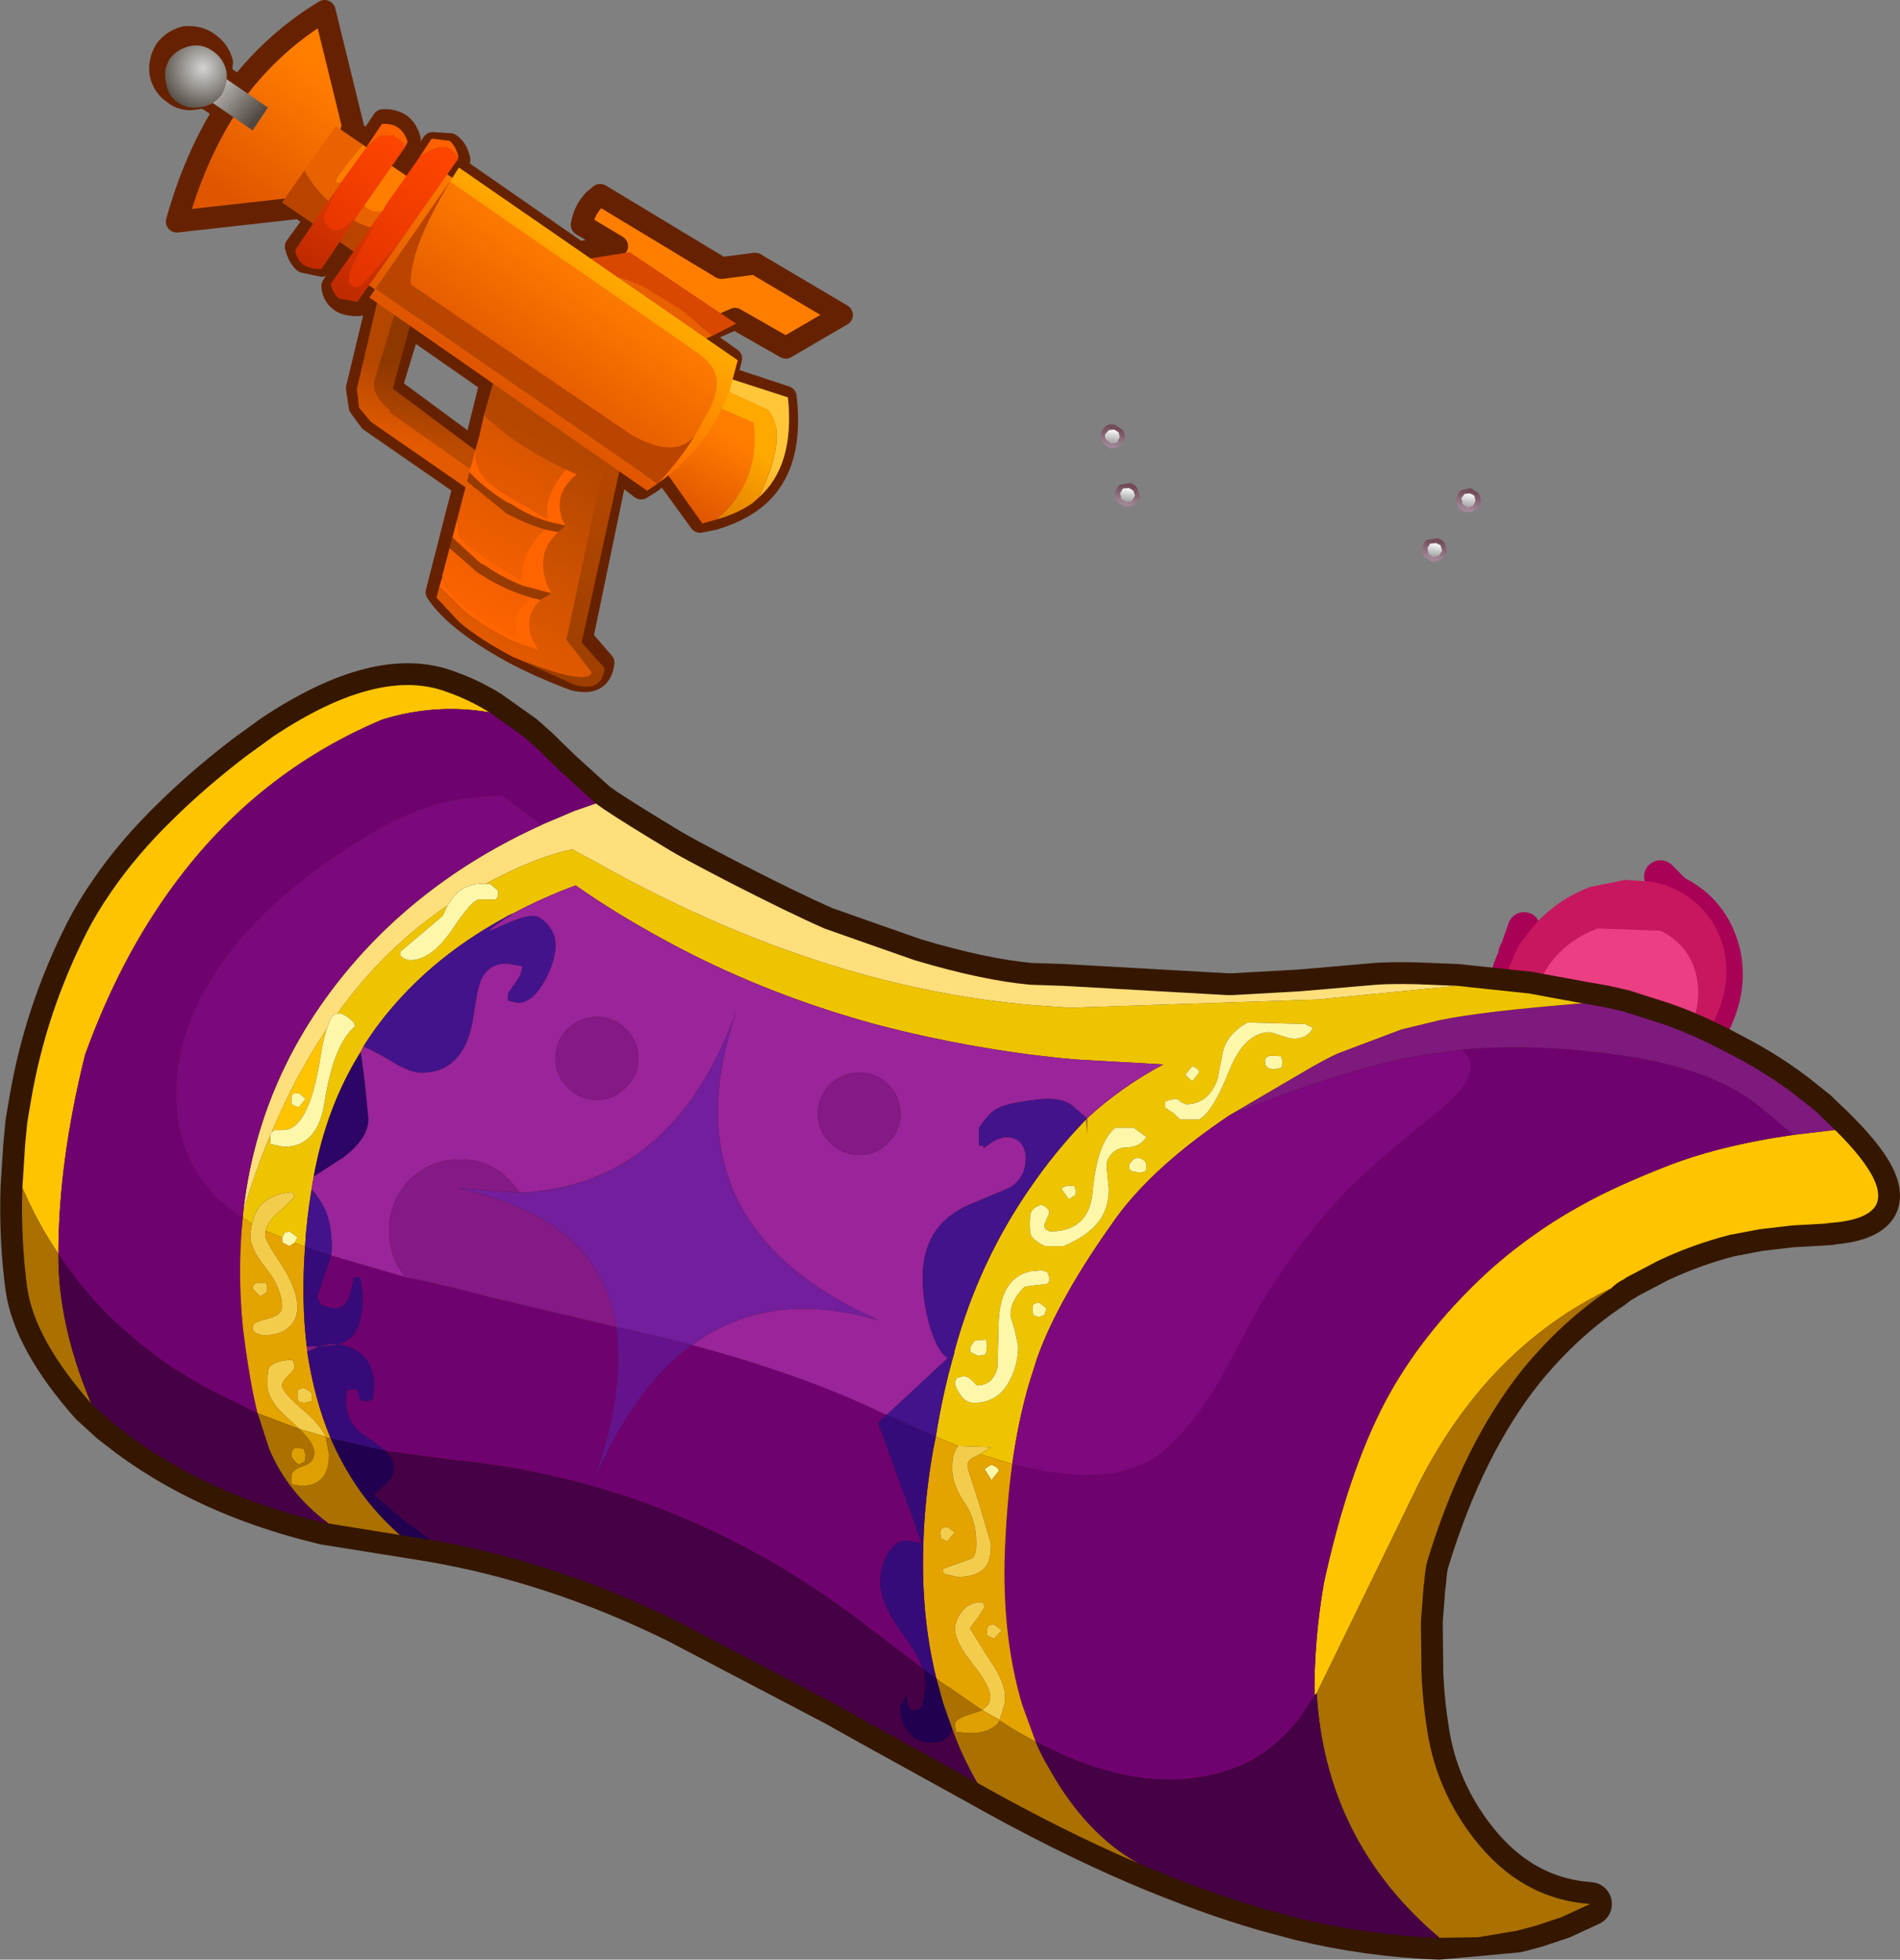 <?xml version="1.0" encoding="UTF-8" standalone="no"?>
<svg xmlns:xlink="http://www.w3.org/1999/xlink" height="179.5px" width="174.1px" xmlns="http://www.w3.org/2000/svg">
  <rect width="100%" height="100%" fill="#808080" stroke="none"/>
  <g transform="matrix(1.0, 0.0, 0.0, 1.0, 4.45, -125.1)">
    <path d="M97.7 164.0 L98.4 164.45 Q98.7 164.85 98.6 165.3 L98.15 166.0 97.3 166.2 96.6 165.7 Q96.35 165.4 96.4 164.9 96.5 164.45 96.85 164.15 97.2 163.9 97.7 164.0" fill="url(#gradient0)" fill-rule="evenodd" stroke="none"/>
    <path d="M98.05 164.7 L98.15 165.15 97.9 165.65 97.4 165.75 97.0 165.45 Q96.75 165.2 96.8 164.9 L97.15 164.5 97.65 164.45 98.05 164.7" fill="url(#gradient1)" fill-rule="evenodd" stroke="none"/>
    <path d="M98.65 171.55 L97.9 171.05 Q97.65 170.7 97.75 170.25 97.8 169.8 98.15 169.5 L99.05 169.35 Q99.5 169.4 99.75 169.8 L100.0 170.65 99.5 171.35 98.65 171.55" fill="url(#gradient2)" fill-rule="evenodd" stroke="none"/>
    <path d="M98.75 171.1 L98.3 170.8 98.2 170.25 98.45 169.85 99.0 169.8 99.4 170.05 99.55 170.5 99.25 171.0 98.75 171.1" fill="url(#gradient3)" fill-rule="evenodd" stroke="none"/>
    <path d="M127.65 176.35 L126.8 176.6 126.05 176.1 Q125.8 175.75 125.9 175.3 125.95 174.85 126.3 174.55 L127.2 174.4 Q127.65 174.45 127.9 174.8 L128.15 175.7 127.65 176.35" fill="url(#gradient4)" fill-rule="evenodd" stroke="none"/>
    <path d="M127.4 176.0 L126.9 176.15 126.45 175.85 126.35 175.3 126.6 174.9 127.15 174.85 127.55 175.05 127.7 175.55 127.4 176.0" fill="url(#gradient5)" fill-rule="evenodd" stroke="none"/>
    <path d="M129.9 172.0 Q129.4 171.95 129.2 171.55 128.95 171.25 129.0 170.75 129.1 170.3 129.45 170.0 L130.3 169.8 131.0 170.25 Q131.3 170.7 131.2 171.15 131.15 171.65 130.75 171.8 130.35 172.1 129.9 172.0" fill="url(#gradient6)" fill-rule="evenodd" stroke="none"/>
    <path d="M129.6 171.3 L129.45 170.75 129.75 170.35 130.25 170.3 130.65 170.5 130.75 171.0 130.5 171.45 130.0 171.6 129.6 171.3" fill="url(#gradient7)" fill-rule="evenodd" stroke="none"/>
    <path d="M135.2 210.15 Q137.05 209.4 138.85 208.9 141.95 207.35 145.1 206.3 L147.7 205.4 149.05 206.75 149.0 206.75 Q152.5 208.4 153.5 212.25 154.4 216.0 152.05 219.9 149.85 223.7 145.75 225.2 L138.05 224.95 Q134.45 223.3 133.6 219.5 132.65 216.0 134.45 212.45 L134.35 212.4 134.55 212.0 135.2 210.15" fill="#a2a2a2" fill-rule="evenodd" stroke="none"/>
    <path d="M135.2 210.15 L134.55 212.0 134.35 212.4 134.45 212.45 Q132.65 216.0 133.6 219.5 134.45 223.3 138.05 224.95 L145.75 225.2 Q149.85 223.7 152.05 219.9 154.4 216.0 153.5 212.25 152.5 208.4 149.0 206.75 L149.05 206.75 147.7 205.4" fill="none" stroke="#a90156" stroke-linecap="round" stroke-linejoin="round" stroke-width="3.0"/>
    <path d="M148.95 206.5 Q152.5 208.2 153.5 212.0 154.4 215.75 152.05 219.6 149.9 223.3 145.7 224.85 141.6 226.25 138.05 224.7 134.45 223.05 133.55 219.2 132.65 215.4 134.8 211.6 L136.0 210.0 Q136.95 208.9 138.05 208.1 139.4 207.05 141.25 206.35 L144.45 205.7 146.7 205.85 Q147.9 206.0 148.95 206.5" fill="#c7175e" fill-rule="evenodd" stroke="none"/>
    <path d="M149.9 220.25 Q151.6 217.45 151.0 214.5 150.35 211.65 147.7 210.35 L141.95 210.15 Q138.8 211.3 137.1 214.1 135.35 216.9 136.05 219.75 136.65 222.65 139.3 223.9 L145.1 224.1 Q148.15 223.05 149.9 220.25" fill="#eb3e83" fill-rule="evenodd" stroke="none"/>
    <path d="M140.8 221.15 Q141.6 219.85 141.3 218.55 141.0 217.3 139.8 216.75 L137.25 216.65 Q135.85 217.1 135.05 218.4 134.3 219.65 134.6 220.95 134.9 222.2 136.05 222.8 L138.65 222.85 Q140.05 222.4 140.8 221.15" fill="#ffffff" fill-opacity="0.498" fill-rule="evenodd" stroke="none"/>
    <path d="M40.4 190.35 L43.5 192.55 44.9 193.8 45.45 194.35 47.0 195.85 50.15 198.7 50.85 199.2 Q52.95 200.6 56.95 203.0 58.1 203.7 62.35 205.9 67.8 208.7 71.1 210.15 L75.5 211.7 79.35 213.05 Q85.55 214.9 89.95 215.3 L92.95 215.4 108.0 216.25 108.5 216.25 114.7 215.9 121.65 215.3 Q123.05 215.2 125.3 215.25 L129.05 215.4 135.65 216.1 140.55 217.0 142.55 217.35 144.3 217.75 147.9 218.9 Q150.7 219.85 154.15 221.7 157.85 223.6 160.75 225.95 L162.0 226.95 162.45 227.4 Q168.9 233.35 167.35 235.65 166.35 237.0 162.65 237.15 L163.25 237.15 159.75 237.35 156.75 237.7 154.4 238.15 154.1 238.2 Q150.6 239.1 147.45 240.6 L144.6 242.1 144.45 242.2 144.3 242.3 Q143.8 242.55 143.35 242.95 138.8 245.95 135.05 250.55 129.6 257.4 126.35 268.05 126.15 268.65 126.05 270.1 L126.0 270.35 125.75 273.65 125.8 278.15 125.8 278.25 Q125.9 280.95 126.35 283.75 127.2 289.1 130.6 293.5 134.9 299.05 141.25 299.5 L138.65 300.7 136.25 301.5 134.55 301.95 127.4 302.6 Q120.9 302.35 114.7 300.85 L111.35 299.95 Q106.05 298.4 99.9 295.8 92.9 292.8 85.1 288.4 L75.5 283.1 72.1 281.2 57.6 273.6 Q46.4 268.1 35.0 266.15 L32.2 265.7 25.3 264.6 23.55 264.15 Q16.85 262.35 11.45 259.25 9.35 258.05 7.45 256.65 L5.7 255.3 3.9 253.65 Q-1.25 247.8 -1.95 243.1 -2.55 238.65 -2.4 233.9 L-2.15 230.0 -1.95 227.9 -1.6 225.85 Q-0.25 217.9 3.5 210.5 4.45 208.65 5.7 206.85 8.05 203.4 11.45 200.1 14.4 197.2 18.05 194.4 L20.6 192.55 Q30.3 186.1 36.55 188.5 38.55 189.2 40.4 190.35" fill="#351700" fill-rule="evenodd" stroke="none"/>
    <path d="M40.4 190.35 L43.5 192.55 44.9 193.8 45.45 194.35 47.0 195.85 50.15 198.7 50.85 199.2 Q52.95 200.6 56.95 203.0 58.1 203.7 62.35 205.9 67.8 208.7 71.1 210.15 L75.5 211.7 79.35 213.05 Q85.55 214.9 89.95 215.3 L92.95 215.4 108.0 216.25 108.5 216.25 114.7 215.9 121.65 215.3 Q123.05 215.2 125.3 215.25 L129.05 215.4 135.65 216.1 140.55 217.0 142.55 217.35 144.3 217.75 147.9 218.9 Q150.7 219.85 154.15 221.7 157.85 223.6 160.75 225.95 L162.0 226.95 162.45 227.4 Q168.9 233.35 167.35 235.65 166.35 237.0 162.65 237.15 L163.25 237.15 159.75 237.35 156.75 237.7 154.4 238.15 154.1 238.2 Q150.6 239.1 147.45 240.6 L144.6 242.1 144.45 242.2 144.3 242.3 Q143.8 242.55 143.35 242.95 138.8 245.95 135.05 250.55 129.6 257.4 126.35 268.05 126.15 268.65 126.05 270.1 L126.0 270.35 125.75 273.65 125.8 278.15 125.8 278.25 Q125.9 280.95 126.35 283.75 127.2 289.1 130.6 293.5 134.9 299.05 141.25 299.5 L138.65 300.7 136.25 301.5 134.55 301.95 127.4 302.6 Q120.9 302.35 114.7 300.85 L111.35 299.95 Q106.05 298.4 99.9 295.8 92.9 292.8 85.1 288.4 L75.5 283.1 72.1 281.2 57.6 273.6 Q46.4 268.1 35.0 266.15 L32.2 265.7 25.3 264.6 23.55 264.15 Q16.85 262.35 11.45 259.25 9.35 258.05 7.45 256.65 L5.7 255.3 3.9 253.65 Q-1.25 247.8 -1.95 243.1 -2.55 238.65 -2.4 233.9 L-2.15 230.0 -1.95 227.9 -1.6 225.85 Q-0.25 217.9 3.5 210.5 4.45 208.65 5.7 206.85 8.05 203.4 11.45 200.1 14.4 197.2 18.05 194.4 L20.6 192.55 Q30.3 186.1 36.55 188.5 38.55 189.2 40.4 190.35 Z" fill="none" stroke="#351700" stroke-linecap="round" stroke-linejoin="round" stroke-width="4.0"/>
    <path d="M-2.4 233.9 L-2.15 230.0 -1.95 227.9 -1.6 225.85 Q-0.25 217.9 3.5 210.5 4.45 208.65 5.7 206.85 8.05 203.4 11.45 200.1 14.4 197.2 18.05 194.4 L20.6 192.55 Q30.3 186.1 36.55 188.5 38.55 189.2 40.4 190.35 35.5 189.5 30.6 191.0 19.05 195.85 11.45 206.2 6.55 212.85 3.35 221.7 0.9 231.55 0.9 239.95 -1.0 237.15 -2.4 233.9 M163.7 228.6 Q168.75 233.6 167.35 235.65 166.35 237.0 162.65 237.15 L163.25 237.15 159.75 237.35 156.75 237.7 154.4 238.15 154.1 238.2 Q150.6 239.1 147.45 240.6 L144.6 242.1 144.45 242.2 144.3 242.3 Q143.8 242.55 143.35 242.95 L143.2 243.1 Q131.95 248.45 125.55 261.0 L116.2 280.2 116.0 280.4 Q115.95 275.45 116.85 270.15 119.05 260.0 122.5 253.45 125.75 247.35 131.5 241.95 135.55 238.2 140.45 235.5 143.5 233.8 147.95 232.05 152.9 230.05 159.9 229.05 L163.7 228.6 M20.45 228.8 Q22.65 223.55 25.5 219.35 25.15 220.3 24.9 222.0 23.85 228.6 21.5 228.6 L20.7 228.6 20.45 228.8 M22.9 225.2 L22.5 225.25 Q22.25 225.35 22.25 225.8 L22.25 226.25 22.9 226.55 23.55 225.75 22.9 225.2" fill="#ffc400" fill-rule="evenodd" stroke="none"/>
    <path d="M40.4 190.35 L43.5 192.55 44.9 193.8 45.45 194.35 47.0 195.85 50.15 198.7 48.15 199.4 45.2 200.65 41.6 198.0 Q37.35 198.05 34.4 199.1 31.1 200.25 26.3 203.5 19.2 208.3 15.5 213.85 11.45 219.8 11.7 225.95 12.0 233.0 17.8 236.65 17.3 241.45 17.8 246.6 18.35 251.25 19.15 254.55 L14.65 252.35 11.45 250.45 Q8.3 248.3 5.7 245.8 3.0 243.15 0.9 239.95 0.9 231.55 3.35 221.7 6.55 212.85 11.45 206.2 19.05 195.85 30.6 191.0 35.5 189.5 40.4 190.35 M129.55 221.25 Q135.35 220.7 142.55 221.55 L144.3 221.8 Q152.2 222.95 156.45 226.2 L159.9 229.05 Q152.9 230.05 147.95 232.05 143.5 233.8 140.45 235.5 135.55 238.2 131.5 241.95 125.75 247.35 122.5 253.45 119.05 260.0 116.85 270.15 115.95 275.45 116.0 280.4 L114.7 282.4 Q111.9 286.0 108.25 287.2 101.6 289.5 93.3 286.0 L90.45 284.65 89.2 281.2 Q87.45 275.3 87.6 268.0 87.75 263.25 88.3 259.2 L89.95 259.6 Q98.55 261.5 102.6 257.65 105.35 255.05 107.6 251.05 L111.0 244.7 Q114.95 238.25 119.0 234.15 121.15 231.9 127.25 227.0 131.75 223.35 129.7 221.4 L129.55 221.25 M25.9 240.1 L32.75 242.1 34.7 242.5 38.3 243.35 40.35 243.9 52.0 246.65 Q52.9 252.5 49.9 260.9 53.55 252.25 58.95 248.3 69.4 251.1 76.75 254.7 L76.8 254.7 76.0 255.4 80.0 266.45 78.7 266.2 Q77.45 266.2 76.7 267.75 76.2 268.9 76.2 270.0 76.2 272.0 78.25 274.75 79.55 276.45 80.1 277.95 L75.85 274.7 75.5 274.45 Q58.1 260.8 36.75 258.8 L30.9 258.0 29.45 256.9 Q27.25 255.7 27.25 253.35 L27.35 252.4 28.3 252.35 28.55 253.35 Q29.5 253.6 29.75 253.15 L29.85 252.1 Q29.85 250.3 28.8 249.25 27.9 248.4 26.55 248.25 27.5 247.95 28.0 247.3 28.8 246.2 28.8 243.75 L28.55 242.1 28.0 242.1 27.55 243.9 Q27.15 244.95 26.1 244.95 L25.15 244.7 Q24.65 244.35 24.65 243.75 L25.3 241.9 25.9 240.1" fill="#700270" fill-rule="evenodd" stroke="none"/>
    <path d="M140.55 217.0 L142.55 217.35 144.3 217.75 147.9 218.9 Q150.7 219.85 154.15 221.7 157.85 223.6 160.75 225.95 L162.0 226.95 162.45 227.4 163.7 228.6 159.9 229.05 156.45 226.2 Q152.2 222.95 144.3 221.8 L142.55 221.55 Q135.35 220.7 129.55 221.25 L126.45 221.65 Q119.45 222.75 108.3 227.2 L114.7 223.45 Q117.15 222.0 118.25 221.55 L123.95 219.4 127.45 218.55 Q131.25 217.75 140.55 217.0" fill="#7e197e" fill-rule="evenodd" stroke="none"/>
    <path d="M129.05 215.4 L135.65 216.1 140.55 217.0 Q131.25 217.75 127.45 218.55 L123.95 219.4 118.25 221.55 Q117.15 222.0 114.7 223.45 L108.3 227.2 Q101.35 231.85 97.9 236.55 92.6 243.9 90.6 249.45 L89.95 251.5 Q88.9 254.95 88.3 259.2 L85.35 258.3 86.35 257.65 83.35 257.55 81.3 256.7 Q81.95 252.6 83.0 249.0 L83.0 248.9 Q85.2 240.75 89.95 233.9 92.2 230.6 95.1 227.6 L95.15 228.95 95.15 227.55 Q98.3 224.65 102.15 222.6 L94.2 222.15 92.55 222.0 89.95 221.7 Q82.4 220.7 75.5 218.85 65.2 216.0 56.35 211.15 51.85 208.7 48.3 206.2 45.2 207.35 42.6 208.75 L42.15 208.95 41.9 209.1 Q36.0 212.3 31.95 216.85 30.2 218.8 28.85 220.95 L28.6 221.45 Q25.45 226.5 24.3 232.85 L24.2 233.4 24.1 234.05 Q23.65 236.75 23.5 239.3 L22.55 238.95 22.8 238.45 Q22.3 238.0 22.05 237.9 L21.65 238.0 21.4 238.45 19.9 237.85 Q20.1 236.9 21.2 236.05 L22.55 234.75 22.4 234.4 22.3 234.3 Q19.15 234.55 18.65 237.2 L18.3 236.95 17.8 236.65 17.85 236.0 Q18.95 232.35 20.3 229.1 L20.3 229.25 20.35 229.9 21.55 230.15 Q24.7 230.15 25.3 226.0 26.15 220.7 28.1 219.1 L28.0 218.8 Q27.05 217.8 26.45 217.95 30.75 211.95 36.55 208.05 L36.1 209.0 32.2 212.3 32.25 212.65 Q32.65 213.05 33.15 213.05 35.05 213.05 36.95 210.3 38.8 207.5 39.45 207.5 L40.9 207.5 Q41.2 207.45 41.2 206.7 L40.45 206.05 40.05 206.05 Q44.7 203.55 48.0 202.9 L49.0 203.45 49.85 203.9 Q70.2 215.4 89.95 217.15 L92.8 217.35 93.75 217.4 116.35 216.65 129.05 215.4 M113.05 222.3 L112.95 221.85 111.9 221.8 Q111.45 221.95 111.45 222.3 L111.5 222.65 111.75 222.95 112.25 223.05 113.0 222.9 113.05 222.3 M109.9 218.75 L109.7 218.85 Q107.95 219.9 107.6 221.45 L107.1 224.0 Q106.25 226.25 104.2 226.25 L103.7 226.0 Q103.55 225.75 103.2 225.75 L102.55 225.9 102.3 226.0 102.3 226.55 103.05 227.05 103.7 227.65 105.4 227.65 Q106.65 227.05 108.2 223.15 109.6 219.65 111.95 219.65 L113.7 220.2 Q115.3 220.4 115.85 219.25 L115.15 218.9 109.9 218.75 M99.45 228.4 L97.75 228.4 Q96.05 229.75 95.65 234.45 95.25 237.9 91.75 237.9 L91.3 237.65 91.25 237.25 91.65 236.35 Q91.85 235.85 91.0 235.45 90.2 235.65 90.0 236.2 L89.95 236.4 89.9 237.2 89.95 238.05 90.0 238.2 Q90.2 238.7 91.3 239.25 L93.0 239.25 Q95.4 238.25 96.4 236.75 97.15 235.6 97.15 234.0 L97.0 232.45 Q96.85 231.6 97.15 231.15 97.7 230.2 98.85 230.2 100.05 230.15 100.6 229.25 L99.45 228.4 M86.0 248.35 L85.9 247.8 84.85 247.9 84.45 248.5 84.45 248.95 85.2 249.3 85.9 249.15 86.0 248.35 M104.8 224.15 L105.45 223.3 Q105.35 222.95 104.8 222.75 L104.15 223.55 104.8 224.15 M90.35 244.5 Q90.15 244.6 90.15 245.0 90.15 245.45 90.3 245.6 L90.75 245.75 91.25 245.55 91.45 244.95 90.75 244.4 90.35 244.5 M91.0 241.45 L89.95 241.55 Q87.05 242.2 87.05 246.7 L86.95 250.35 Q86.55 252.0 85.05 252.0 84.35 251.15 83.85 251.15 L83.25 251.3 83.05 251.65 Q83.05 252.15 83.5 252.8 84.0 253.6 84.8 253.6 87.05 253.6 88.1 251.5 88.85 250.05 88.85 248.4 L88.55 247.0 88.15 245.65 Q88.15 244.85 88.4 244.4 88.65 243.75 89.45 242.95 L91.5 242.7 91.7 242.5 91.7 242.05 91.5 241.6 91.0 241.45 M100.6 231.8 L100.5 231.5 Q100.0 231.0 99.45 231.25 L99.0 231.75 99.05 232.2 99.3 232.4 99.85 232.5 Q100.5 232.5 100.55 232.3 L100.6 231.8 M94.15 234.2 L94.0 233.75 Q93.15 233.6 92.8 234.0 L93.5 234.95 94.1 234.55 94.15 234.2" fill="#eec400" fill-rule="evenodd" stroke="none"/>
    <path d="M108.3 227.2 Q119.45 222.75 126.45 221.65 L129.55 221.25 129.7 221.4 Q131.75 223.35 127.25 227.0 121.15 231.9 119.0 234.15 114.95 238.25 111.0 244.7 L107.6 251.05 Q105.35 255.05 102.6 257.65 98.55 261.5 89.95 259.6 L88.3 259.2 Q88.9 254.95 89.95 251.5 L90.6 249.45 Q92.6 243.9 97.9 236.55 101.35 231.85 108.3 227.2" fill="#7e087e" fill-rule="evenodd" stroke="none"/>
    <path d="M50.15 198.7 L50.85 199.2 Q52.95 200.6 56.95 203.0 58.1 203.7 62.35 205.9 67.8 208.7 71.1 210.15 L75.5 211.7 79.35 213.05 Q85.55 214.9 89.95 215.3 L92.95 215.4 108.0 216.25 108.5 216.25 114.7 215.9 121.65 215.3 Q123.05 215.2 125.3 215.25 L129.05 215.4 116.35 216.65 93.75 217.4 92.8 217.35 89.95 217.15 Q70.2 215.4 49.85 203.9 L49.0 203.45 48.0 202.9 Q44.7 203.55 40.05 206.05 38.15 206.0 37.2 207.15 L36.55 208.05 Q30.75 211.95 26.45 217.95 26.1 218.0 25.85 218.4 L25.5 219.35 Q22.65 223.55 20.45 228.8 L20.3 229.1 Q18.95 232.35 17.85 236.0 19.15 224.65 26.2 215.45 33.5 205.95 45.2 200.65 L48.15 199.4 50.15 198.7" fill="#ffdf7b" fill-rule="evenodd" stroke="none"/>
    <path d="M109.9 218.75 L115.15 218.9 115.85 219.25 Q115.3 220.4 113.7 220.2 L111.95 219.65 Q109.6 219.65 108.2 223.15 106.65 227.05 105.4 227.65 L103.7 227.65 103.05 227.05 102.3 226.55 102.3 226.0 102.55 225.9 103.2 225.75 Q103.55 225.75 103.7 226.0 L104.2 226.25 Q106.25 226.25 107.1 224.0 L107.6 221.45 Q107.95 219.9 109.7 218.85 L109.9 218.75 M113.05 222.3 L113.0 222.9 112.25 223.05 111.75 222.95 111.5 222.65 111.45 222.3 Q111.45 221.95 111.9 221.8 L112.95 221.85 113.05 222.3 M99.45 228.4 L100.6 229.25 Q100.05 230.15 98.85 230.2 97.7 230.2 97.15 231.15 96.85 231.6 97.0 232.45 L97.15 234.0 Q97.15 235.6 96.4 236.75 95.4 238.25 93.0 239.25 L91.3 239.25 Q90.2 238.7 90.0 238.2 L89.95 238.05 89.9 237.2 89.95 236.4 90.0 236.2 Q90.2 235.65 91.0 235.45 91.85 235.85 91.65 236.35 L91.25 237.25 91.3 237.65 91.75 237.9 Q95.25 237.9 95.65 234.45 96.05 229.75 97.75 228.4 L99.45 228.4 M94.15 234.2 L94.1 234.55 93.5 234.95 92.8 234.0 Q93.15 233.6 94.0 233.75 L94.15 234.2 M100.6 231.8 L100.55 232.3 Q100.5 232.5 99.85 232.5 L99.3 232.4 99.05 232.2 99.0 231.75 99.45 231.25 Q100.0 231.0 100.5 231.5 L100.6 231.8 M91.0 241.45 L91.5 241.6 91.7 242.05 91.7 242.5 91.5 242.7 89.45 242.95 Q88.65 243.75 88.4 244.4 88.15 244.85 88.15 245.65 L88.55 247.0 88.85 248.4 Q88.85 250.05 88.1 251.5 87.05 253.6 84.8 253.6 84.0 253.6 83.5 252.8 83.05 252.15 83.05 251.65 L83.25 251.3 83.85 251.15 Q84.35 251.15 85.05 252.0 86.55 252.0 86.95 250.35 L87.05 246.7 Q87.05 242.2 89.95 241.55 L91.0 241.45 M90.35 244.5 L90.75 244.4 91.45 244.95 91.25 245.55 90.75 245.75 90.3 245.6 Q90.15 245.45 90.15 245.0 90.15 244.6 90.35 244.5 M104.8 224.15 L104.15 223.55 104.8 222.75 Q105.35 222.95 105.45 223.3 L104.8 224.15 M86.0 248.35 L85.9 249.15 85.2 249.3 84.45 248.95 84.45 248.5 84.85 247.9 85.9 247.8 86.0 248.35 M87.1 259.8 L86.4 260.7 85.75 259.65 86.4 259.25 Q87.0 259.5 87.1 259.8 M20.3 229.1 L20.45 228.8 20.7 228.6 21.5 228.6 Q23.85 228.6 24.9 222.0 25.15 220.3 25.5 219.35 L25.85 218.4 Q26.1 218.0 26.45 217.95 27.05 217.8 28.0 218.8 L28.1 219.1 Q26.15 220.7 25.3 226.0 24.7 230.15 21.55 230.15 L20.35 229.9 20.3 229.25 20.3 229.1 M36.55 208.05 L37.2 207.15 Q38.15 206.0 40.05 206.05 L40.45 206.05 41.2 206.7 Q41.2 207.45 40.9 207.5 L39.45 207.5 Q38.8 207.5 36.95 210.3 35.05 213.05 33.15 213.05 32.65 213.05 32.25 212.65 L32.2 212.3 36.1 209.0 36.55 208.05 M21.4 238.45 L21.65 238.0 22.05 237.9 Q22.3 238.0 22.8 238.45 L22.55 238.95 22.05 239.25 21.5 238.95 Q21.4 239.2 21.4 238.5 L21.4 238.45 M22.9 225.2 L23.55 225.75 22.9 226.55 22.25 226.25 22.25 225.8 Q22.25 225.35 22.5 225.25 L22.9 225.2" fill="#fcf7a9" fill-rule="evenodd" stroke="none"/>
    <path d="M42.6 208.75 Q45.2 207.35 48.3 206.2 51.85 208.7 56.35 211.15 65.2 216.0 75.5 218.85 82.4 220.7 89.95 221.7 L92.55 222.0 94.2 222.15 102.15 222.6 Q98.3 224.65 95.15 227.55 L93.95 226.5 Q92.9 225.5 90.35 225.85 L89.95 225.9 Q87.7 226.2 86.8 226.7 86.05 227.2 85.25 228.45 L85.25 230.0 Q85.7 230.0 85.7 230.25 L86.55 229.65 Q87.3 229.25 87.75 229.25 88.55 229.25 89.05 229.75 89.55 230.35 89.55 231.15 89.55 233.0 88.05 233.9 L84.85 235.25 Q80.1 237.05 80.1 242.1 80.1 244.2 80.7 246.4 81.4 248.85 82.4 249.5 L76.8 254.7 76.75 254.7 Q69.4 251.1 58.95 248.3 66.05 243.1 76.1 246.05 56.35 237.3 63.0 217.8 57.2 233.7 43.2 234.35 L42.25 233.2 Q40.4 231.3 37.7 231.3 35.0 231.3 33.05 233.2 31.2 235.15 31.2 237.85 31.2 240.25 32.75 242.1 L25.9 240.1 25.95 239.4 Q25.95 237.4 25.4 236.05 24.95 235.0 24.1 234.05 L24.2 233.4 24.3 232.85 26.95 231.15 Q29.3 229.4 29.3 227.6 L28.95 224.1 28.6 221.45 28.85 220.95 Q29.75 221.3 31.5 222.35 33.15 223.35 34.15 223.35 38.1 223.35 38.9 218.35 39.3 215.6 39.6 214.9 40.3 213.35 42.0 213.35 L43.4 213.6 Q43.35 214.45 42.75 215.15 L42.1 216.1 42.1 216.75 43.0 216.95 Q44.35 216.95 45.45 214.95 46.45 213.15 46.45 211.6 46.45 210.65 45.7 209.75 45.0 209.0 44.4 209.0 43.4 209.0 41.2 210.05 39.05 211.05 42.6 208.75 M47.55 219.35 Q46.45 220.5 46.45 222.05 46.45 223.6 47.55 224.7 48.7 225.85 50.25 225.85 51.8 225.85 52.9 224.7 54.05 223.6 54.05 222.05 54.05 220.5 52.9 219.35 51.8 218.25 50.25 218.25 48.7 218.25 47.55 219.35 M71.6 229.75 Q72.75 230.9 74.3 230.9 75.85 230.9 76.95 229.75 78.05 228.7 78.05 227.15 78.05 225.55 76.95 224.45 75.85 223.35 74.3 223.35 72.75 223.35 71.6 224.45 70.5 225.55 70.5 227.15 70.5 228.7 71.6 229.75" fill="#9a249a" fill-rule="evenodd" stroke="none"/>
    <path d="M42.6 208.75 Q39.05 211.05 41.2 210.05 43.4 209.0 44.4 209.0 45.0 209.0 45.7 209.75 46.45 210.65 46.45 211.6 46.45 213.15 45.45 214.95 44.35 216.95 43.0 216.95 L42.1 216.75 42.1 216.1 42.75 215.15 Q43.35 214.45 43.4 213.6 L42.0 213.35 Q40.3 213.35 39.6 214.9 39.3 215.6 38.9 218.35 38.1 223.35 34.15 223.35 33.15 223.35 31.5 222.35 29.75 221.3 28.85 220.95 30.2 218.8 31.95 216.85 36.0 212.3 41.9 209.1 L42.15 208.95 42.6 208.75 M24.1 234.05 Q24.95 235.0 25.4 236.05 25.95 237.4 25.95 239.4 L25.9 240.1 23.5 239.3 Q23.65 236.75 24.1 234.05 M76.8 254.7 L82.4 249.5 Q81.4 248.85 80.7 246.4 80.1 244.2 80.1 242.1 80.1 237.05 84.85 235.25 L88.05 233.9 Q89.55 233.0 89.55 231.15 89.55 230.35 89.05 229.75 88.55 229.25 87.75 229.25 87.3 229.25 86.55 229.65 L85.7 230.25 Q85.7 230.0 85.25 230.0 L85.25 228.45 Q86.05 227.2 86.8 226.7 87.7 226.2 89.95 225.9 L90.35 225.85 Q92.9 225.5 93.95 226.5 L95.15 227.55 95.1 227.6 Q92.2 230.6 89.95 233.9 85.2 240.75 83.0 248.9 L83.0 249.0 Q81.95 252.6 81.3 256.7 L76.8 254.7" fill="#43138c" fill-rule="evenodd" stroke="none"/>
    <path d="M32.75 242.1 Q31.2 240.25 31.2 237.85 31.2 235.15 33.05 233.2 35.0 231.3 37.7 231.3 40.4 231.3 42.25 233.2 L43.2 234.35 37.55 233.95 Q41.25 234.75 44.05 236.15 50.9 239.5 52.0 246.65 L40.35 243.9 38.3 243.35 34.7 242.5 32.75 242.1 M95.15 227.55 L95.15 228.95 95.1 227.6 95.15 227.55 M47.55 219.35 Q48.7 218.25 50.25 218.25 51.8 218.25 52.9 219.35 54.05 220.5 54.05 222.05 54.05 223.6 52.9 224.7 51.8 225.85 50.25 225.85 48.7 225.85 47.55 224.7 46.45 223.6 46.45 222.05 46.45 220.5 47.55 219.35 M71.6 229.75 Q70.5 228.7 70.5 227.15 70.5 225.55 71.6 224.45 72.75 223.35 74.3 223.35 75.85 223.35 76.95 224.45 78.05 225.55 78.05 227.15 78.05 228.7 76.95 229.75 75.85 230.9 74.3 230.9 72.75 230.9 71.6 229.75 M23.65 248.4 L24.75 248.45 25.85 248.2 26.55 248.25 24.9 248.45 24.75 248.45 24.2 248.7 23.7 248.9 23.65 248.4" fill="#851985" fill-rule="evenodd" stroke="none"/>
    <path d="M88.3 259.2 Q87.75 263.25 87.6 268.0 87.45 275.3 89.2 281.2 L90.45 284.65 88.4 283.5 87.15 282.7 87.15 282.65 87.6 281.2 87.65 280.45 Q87.65 279.15 86.05 276.85 L84.45 274.3 Q84.45 274.15 85.1 273.35 L85.75 272.35 85.7 271.95 85.5 271.85 Q84.15 271.85 83.45 273.05 83.1 273.65 83.05 274.25 83.05 275.5 84.7 277.55 86.3 279.55 86.3 280.6 L86.15 281.2 85.55 281.75 84.75 281.2 82.65 279.75 81.8 279.2 81.35 278.85 Q79.95 273.2 80.15 266.75 80.25 262.5 81.05 257.95 L81.3 256.7 83.35 257.55 Q82.8 258.15 82.8 259.55 82.8 261.1 83.9 262.7 85.0 264.25 85.0 266.5 85.0 267.65 84.6 267.85 L81.95 268.8 82.0 269.25 83.3 269.55 Q85.25 269.55 85.95 268.5 86.35 267.9 86.35 266.5 L85.25 262.75 84.2 259.5 Q84.2 258.85 84.65 258.65 L85.35 258.3 88.3 259.2 M87.1 259.8 Q87.0 259.5 86.4 259.25 L85.75 259.65 86.4 260.7 87.1 259.8 M86.1 274.95 L86.65 275.2 87.35 274.45 86.65 273.9 86.25 273.95 Q86.0 274.05 86.0 274.5 86.0 275.1 86.1 274.95 M81.7 265.55 L81.75 266.0 82.35 266.3 83.05 265.45 82.35 264.95 81.95 265.05 Q81.7 265.15 81.7 265.55 M19.15 254.55 Q18.35 251.25 17.8 246.6 17.3 241.45 17.8 236.65 L18.3 236.95 18.65 237.2 Q18.5 237.75 18.5 238.4 18.5 239.5 19.95 241.3 21.4 243.2 21.4 244.8 21.4 245.55 20.05 245.9 18.7 246.2 18.7 246.6 L18.75 247.0 Q19.1 247.4 19.8 247.4 21.35 247.4 22.15 246.55 22.8 245.9 22.8 244.85 22.8 243.2 21.35 240.95 19.85 238.75 19.85 238.25 L19.9 237.85 21.4 238.45 21.4 238.5 Q21.4 239.2 21.5 238.95 L22.05 239.25 22.55 238.95 23.5 239.3 Q23.15 244.15 23.65 248.4 L23.7 248.9 Q24.35 253.25 25.85 256.85 L25.4 256.75 25.4 256.7 Q24.8 255.5 23.55 254.45 21.4 252.65 21.4 252.0 21.4 251.65 21.95 251.1 22.55 250.6 22.55 250.2 L22.4 249.75 22.3 249.65 Q20.55 249.75 20.2 250.4 20.05 250.65 20.05 251.95 20.05 253.45 22.2 255.25 L23.0 256.0 19.15 254.55 M19.95 242.6 L19.1 242.6 Q18.7 242.75 18.7 243.15 L19.4 243.85 20.0 243.45 20.05 243.15 19.95 242.6 M23.4 252.25 L23.0 252.3 Q22.8 252.4 22.8 252.8 L22.8 253.25 22.95 253.5 23.4 253.6 24.1 253.45 24.1 252.75 Q23.95 252.45 23.4 252.25" fill="#e5a300" fill-rule="evenodd" stroke="none"/>
    <path d="M81.3 256.7 L81.05 257.95 Q80.25 262.5 80.15 266.75 79.95 273.2 81.35 278.85 L80.2 278.0 80.1 277.95 Q79.55 276.45 78.25 274.75 76.2 272.0 76.2 270.0 76.2 268.9 76.7 267.75 77.45 266.2 78.7 266.2 L80.0 266.45 76.0 255.4 76.8 254.7 81.3 256.7 M25.9 240.1 L25.3 241.9 24.65 243.75 Q24.65 244.35 25.15 244.7 L26.1 244.95 Q27.15 244.95 27.55 243.9 L28.0 242.1 28.55 242.1 28.8 243.75 Q28.8 246.2 28.0 247.3 27.5 247.95 26.55 248.25 27.9 248.4 28.8 249.25 29.85 250.3 29.85 252.1 L29.75 253.15 Q29.5 253.6 28.55 253.35 L28.3 252.35 27.35 252.4 27.25 253.35 Q27.25 255.7 29.45 256.9 L30.9 258.0 25.85 256.85 Q24.35 253.25 23.7 248.9 L24.2 248.7 24.75 248.45 24.9 248.45 26.55 248.25 25.85 248.2 24.75 248.45 23.65 248.4 Q23.15 244.15 23.5 239.3 L25.9 240.1" fill="#360b79" fill-rule="evenodd" stroke="none"/>
    <path d="M83.35 257.55 L86.35 257.65 85.35 258.3 84.65 258.65 Q84.2 258.85 84.2 259.5 L85.25 262.75 86.35 266.5 Q86.35 267.9 85.95 268.5 85.25 269.55 83.3 269.55 L82.0 269.25 81.95 268.8 84.6 267.85 Q85.0 267.65 85.0 266.5 85.0 264.25 83.9 262.7 82.8 261.1 82.8 259.55 82.8 258.15 83.35 257.55 M85.55 281.75 L86.15 281.2 86.3 280.6 Q86.3 279.55 84.7 277.55 83.05 275.5 83.05 274.25 83.1 273.65 83.45 273.05 84.15 271.85 85.5 271.85 L85.7 271.95 85.75 272.35 85.1 273.35 Q84.45 274.15 84.45 274.3 L86.05 276.85 Q87.65 279.15 87.65 280.45 L87.6 281.2 87.15 282.65 85.55 281.75 M81.7 265.55 Q81.7 265.15 81.95 265.05 L82.35 264.95 83.05 265.45 82.35 266.3 81.75 266.0 81.7 265.55 M86.1 274.95 Q86.0 275.1 86.0 274.5 86.0 274.05 86.25 273.95 L86.65 273.9 87.35 274.45 86.65 275.2 86.1 274.95 M18.65 237.2 Q19.15 234.55 22.3 234.3 L22.4 234.4 22.55 234.75 21.2 236.05 Q20.1 236.9 19.9 237.85 L19.85 238.25 Q19.85 238.75 21.35 240.95 22.8 243.2 22.8 244.85 22.8 245.9 22.15 246.55 21.35 247.4 19.8 247.4 19.1 247.4 18.75 247.0 L18.7 246.6 Q18.7 246.2 20.05 245.9 21.4 245.55 21.4 244.8 21.4 243.2 19.95 241.3 18.5 239.5 18.5 238.4 18.5 237.75 18.65 237.2 M19.95 242.6 L20.05 243.15 20.0 243.45 19.4 243.85 18.7 243.15 Q18.7 242.75 19.1 242.6 L19.95 242.6 M23.0 256.0 L22.2 255.25 Q20.05 253.45 20.05 251.95 20.05 250.65 20.2 250.4 20.55 249.75 22.3 249.65 L22.4 249.75 22.55 250.2 Q22.55 250.6 21.95 251.1 21.4 251.65 21.4 252.0 21.4 252.65 23.55 254.45 24.8 255.5 25.4 256.7 L23.0 256.0 M23.4 252.25 Q23.95 252.45 24.1 252.75 L24.1 253.45 23.4 253.6 22.95 253.5 22.8 253.25 22.8 252.8 Q22.8 252.4 23.0 252.3 L23.4 252.25" fill="#f3cc4b" fill-rule="evenodd" stroke="none"/>
    <path d="M143.2 243.1 Q138.75 246.05 135.05 250.55 129.6 257.4 126.35 268.05 126.15 268.65 126.05 270.1 L126.0 270.35 125.75 273.65 125.8 278.15 125.8 278.25 Q125.9 280.95 126.35 283.75 127.2 289.1 130.6 293.5 134.9 299.05 141.25 299.5 L138.65 300.7 136.25 301.5 134.55 301.95 130.95 302.55 127.45 302.6 Q117.0 293.75 116.2 280.2 L125.55 261.0 Q131.95 248.45 143.2 243.1 M99.9 295.8 Q92.9 292.8 85.1 288.4 83.75 286.1 82.85 283.6 L82.0 281.2 81.35 278.85 81.8 279.2 82.65 279.75 84.75 281.2 85.55 281.75 84.7 282.05 Q83.05 282.5 83.05 283.05 L83.15 283.75 84.5 283.85 Q86.1 283.85 86.95 283.0 L87.15 282.7 88.4 283.5 90.45 284.65 Q91.0 285.95 91.7 287.1 95.05 293.1 99.9 295.8 M32.2 265.7 L25.65 264.65 Q21.9 261.85 20.2 257.8 L19.15 254.55 23.0 256.0 Q24.35 257.3 24.35 258.15 24.35 259.1 23.3 259.4 22.25 259.75 22.25 260.35 L22.25 261.0 22.5 261.1 23.15 261.2 Q25.7 261.2 25.7 258.35 L25.4 256.75 25.85 256.85 Q27.15 259.85 29.05 262.35 30.45 264.15 32.2 265.7 M3.9 253.65 Q-1.25 247.8 -1.95 243.1 -2.55 238.65 -2.4 233.9 -1.0 237.15 0.9 239.95 0.85 246.35 3.9 253.65 M23.55 258.4 L23.4 257.85 Q22.25 257.4 22.25 258.4 22.25 258.7 22.9 259.25 L23.45 259.0 23.55 258.4" fill="#aa7000" fill-rule="evenodd" stroke="none"/>
    <path d="M35.0 266.15 L32.2 265.7 Q30.45 264.15 29.05 262.35 27.15 259.85 25.85 256.85 L30.9 258.0 Q31.65 258.8 31.65 259.65 31.65 260.4 30.6 261.35 L29.85 262.05 32.45 264.25 35.0 266.15 M81.35 278.85 L82.0 281.2 82.85 283.6 82.35 284.25 Q81.85 284.75 80.95 284.75 79.65 284.75 78.9 283.9 78.05 283.05 78.05 281.65 L78.1 281.2 78.65 280.35 78.65 280.45 78.7 281.2 Q78.9 281.75 79.3 281.75 79.85 281.75 80.1 281.2 L80.35 279.55 80.2 278.0 81.35 278.85" fill="#210051" fill-rule="evenodd" stroke="none"/>
    <path d="M127.45 302.6 L127.4 302.6 Q120.9 302.35 114.7 300.85 L111.35 299.95 Q106.05 298.4 99.9 295.8 95.05 293.1 91.7 287.1 91.0 285.95 90.45 284.65 L93.3 286.0 Q101.6 289.5 108.25 287.2 111.9 286.0 114.7 282.4 L116.0 280.4 116.2 280.2 Q117.0 293.75 127.45 302.6 M85.1 288.4 L75.5 283.1 72.1 281.2 57.6 273.6 Q46.4 268.1 35.0 266.15 L32.45 264.25 29.85 262.05 30.6 261.35 Q31.65 260.4 31.65 259.65 31.65 258.8 30.9 258.0 L36.75 258.8 Q58.1 260.8 75.5 274.45 L75.85 274.7 80.1 277.95 80.2 278.0 80.35 279.55 80.1 281.2 Q79.85 281.75 79.3 281.75 78.9 281.75 78.7 281.2 L78.65 280.45 78.65 280.35 78.1 281.2 78.05 281.65 Q78.05 283.05 78.9 283.9 79.65 284.75 80.95 284.75 81.85 284.75 82.35 284.25 L82.85 283.6 Q83.75 286.1 85.1 288.4 M25.65 264.65 L25.3 264.6 23.55 264.15 Q16.85 262.35 11.45 259.25 9.35 258.05 7.45 256.65 L5.7 255.3 3.9 253.65 Q0.85 246.35 0.9 239.95 3.0 243.15 5.7 245.8 8.3 248.3 11.45 250.45 L14.65 252.35 19.15 254.55 20.2 257.8 Q21.9 261.85 25.65 264.65" fill="#460046" fill-rule="evenodd" stroke="none"/>
    <path d="M87.15 282.65 L87.15 282.7 86.95 283.0 Q86.1 283.85 84.5 283.85 L83.15 283.75 83.05 283.05 Q83.05 282.5 84.7 282.05 L85.55 281.75 87.15 282.65 M25.4 256.7 L25.4 256.75 25.7 258.35 Q25.7 261.2 23.15 261.2 L22.5 261.1 22.25 261.0 22.25 260.35 Q22.25 259.75 23.3 259.4 24.35 259.1 24.35 258.15 24.35 257.3 23.0 256.0 L25.4 256.7 M23.55 258.4 L23.45 259.0 22.9 259.25 Q22.25 258.7 22.25 258.4 22.25 257.4 23.4 257.85 L23.55 258.4" fill="#de9f02" fill-rule="evenodd" stroke="none"/>
    <path d="M45.2 200.65 Q33.5 205.95 26.2 215.45 19.15 224.65 17.85 236.0 L17.8 236.65 Q12.0 233.0 11.7 225.95 11.45 219.8 15.5 213.85 19.2 208.3 26.3 203.5 31.1 200.25 34.4 199.1 37.35 198.05 41.6 198.0 L45.2 200.65" fill="#7b097b" fill-rule="evenodd" stroke="none"/>
    <path d="M43.2 234.35 Q57.2 233.7 63.0 217.8 56.35 237.3 76.1 246.05 66.05 243.1 58.95 248.3 L56.8 247.75 52.0 246.65 Q50.9 239.5 44.05 236.15 41.25 234.75 37.55 233.95 L43.2 234.35" fill="#731e9c" fill-rule="evenodd" stroke="none"/>
    <path d="M28.6 221.45 L28.95 224.1 29.3 227.6 Q29.3 229.4 26.95 231.15 L24.3 232.85 Q25.45 226.5 28.6 221.45" fill="#2c0566" fill-rule="evenodd" stroke="none"/>
    <path d="M52.0 246.65 L56.8 247.75 58.95 248.3 Q53.55 252.25 49.9 260.9 52.9 252.5 52.0 246.65" fill="#65138c" fill-rule="evenodd" stroke="none"/>
    <path d="M50.0 143.4 L50.55 142.95 61.65 149.65 64.75 149.25 72.7 153.95 67.55 156.95 62.9 154.3 59.5 155.8 62.55 157.95 62.1 159.65 67.55 161.45 Q68.35 168.3 64.3 171.1 62.95 172.05 60.95 172.65 L59.7 172.9 56.4 168.35 55.25 169.25 54.3 169.85 52.1 168.15 48.9 183.55 50.85 185.8 Q50.6 188.0 48.1 187.35 45.05 186.2 42.6 184.9 37.3 182.0 35.55 179.35 L38.05 169.6 29.45 163.65 28.5 162.35 28.25 160.65 30.1 152.95 29.0 152.2 28.45 153.05 Q27.45 153.1 26.85 152.75 26.05 152.25 26.0 151.3 L28.4 147.85 26.85 146.8 25.05 149.45 23.4 149.1 Q22.9 148.65 22.65 147.7 L24.5 145.15 23.0 144.15 22.95 144.15 11.75 145.4 Q13.35 139.65 16.15 135.2 L14.25 134.0 13.45 134.15 Q12.3 134.35 11.45 133.65 10.5 133.0 10.25 131.85 10.1 130.7 10.7 129.7 11.35 128.8 12.5 128.5 13.8 128.4 14.65 129.05 15.6 129.7 15.9 130.8 L15.8 131.9 17.45 133.1 Q20.75 128.85 25.3 126.1 L27.95 136.9 27.75 137.05 29.35 138.05 30.65 136.1 Q31.55 136.05 32.25 136.5 32.85 136.95 33.1 137.85 L31.8 139.85 33.35 140.9 35.2 138.2 36.8 138.3 Q37.45 138.75 37.65 139.75 L37.25 140.35 48.55 148.2 52.1 147.65 48.85 145.7 Q49.1 144.3 50.0 143.4 M31.4 160.6 L39.0 166.2 40.5 160.15 33.1 155.0 31.4 160.6" fill="url(#gradient8)" fill-rule="evenodd" stroke="none"/>
    <path d="M50.0 143.4 L50.55 142.95 61.65 149.65 64.75 149.25 72.7 153.95 67.55 156.95 62.9 154.3 59.5 155.8 62.55 157.95 62.1 159.65 67.55 161.45 Q68.35 168.3 64.3 171.1 62.95 172.05 60.95 172.65 L59.7 172.9 56.4 168.35 55.25 169.25 54.3 169.85 52.1 168.15 48.9 183.55 50.85 185.8 Q50.6 188.0 48.1 187.35 45.05 186.2 42.6 184.9 37.3 182.0 35.55 179.35 L38.05 169.6 29.45 163.65 28.5 162.35 28.25 160.65 30.1 152.95 29.0 152.2 28.45 153.05 Q27.45 153.1 26.85 152.75 26.05 152.25 26.0 151.3 L28.4 147.85 26.85 146.8 25.05 149.45 23.4 149.1 Q22.9 148.65 22.65 147.7 L24.5 145.15 23.0 144.15 22.95 144.15 11.75 145.4 Q13.35 139.65 16.15 135.2 L14.25 134.0 13.45 134.15 Q12.3 134.35 11.45 133.65 10.5 133.0 10.25 131.85 10.1 130.7 10.7 129.7 11.35 128.8 12.5 128.5 13.8 128.4 14.65 129.05 15.6 129.7 15.9 130.8 L15.8 131.9 17.45 133.1 Q20.75 128.85 25.3 126.1 L27.95 136.9 27.75 137.05 29.35 138.05 30.65 136.1 Q31.55 136.05 32.25 136.5 32.85 136.95 33.1 137.85 L31.8 139.85 33.35 140.9 35.2 138.2 36.8 138.3 Q37.45 138.75 37.65 139.75 L37.25 140.35 48.55 148.2 52.1 147.65 48.85 145.7 Q49.1 144.3 50.0 143.4 M31.4 160.6 L39.0 166.2 40.5 160.15 33.1 155.0 31.4 160.6" fill="none" stroke="#662200" stroke-linecap="round" stroke-linejoin="round" stroke-width="2.0"/>
    <path d="M39.25 168.5 L38.65 170.05 29.55 163.75 28.45 162.45 28.25 160.7 30.65 150.5 32.35 151.7 29.8 160.1 Q29.65 161.35 31.35 162.75 L31.15 162.8 39.25 168.5" fill="url(#gradient9)" fill-rule="evenodd" stroke="none"/>
    <path d="M32.35 151.7 L33.7 152.75 31.55 160.7 39.85 166.9 39.25 168.5 31.15 162.8 31.35 162.75 Q29.65 161.35 29.8 160.1 L32.35 151.7" fill="url(#gradient10)" fill-rule="evenodd" stroke="none"/>
    <path d="M45.5 173.6 L45.1 173.95 44.45 174.75 Q43.5 176.1 43.35 177.55 L43.35 178.35 42.0 177.55 39.9 176.15 Q38.15 175.0 37.7 174.3 L37.5 173.0 37.55 172.25 38.35 169.2 41.55 171.8 41.9 172.1 Q43.65 173.05 45.5 173.6 M47.4 168.1 L46.8 168.9 Q46.05 169.95 45.75 171.2 45.6 172.1 45.8 172.65 L45.4 172.5 43.5 171.35 42.8 171.0 Q40.25 169.5 39.65 168.55 39.15 167.75 39.1 166.75 L39.45 165.1 39.9 163.1 Q42.7 165.9 47.4 168.1 M36.1 177.9 L36.05 177.85 36.1 177.75 36.75 175.3 39.25 177.5 39.8 177.85 Q41.85 179.15 44.25 179.85 L44.05 179.95 43.35 180.75 Q42.65 181.65 42.75 182.8 L42.85 183.6 42.75 183.5 41.0 182.45 Q39.15 181.4 38.05 180.5 36.9 179.6 36.55 178.9 L36.1 177.9" fill="url(#gradient11)" fill-rule="evenodd" stroke="none"/>
    <path d="M37.55 172.25 L37.5 173.0 37.7 174.3 Q38.15 175.0 39.9 176.15 L42.0 177.55 43.35 178.35 43.35 177.55 Q43.5 176.1 44.45 174.75 L45.1 173.95 45.5 173.6 46.7 173.85 Q44.55 175.8 45.75 178.8 L46.1 179.45 43.45 178.75 Q41.65 178.05 40.0 176.9 L39.6 176.7 37.0 174.35 37.55 172.25 M39.45 165.1 L39.1 166.75 Q39.15 167.75 39.65 168.55 40.25 169.5 42.8 171.0 L43.5 171.35 45.4 172.5 45.8 172.65 Q45.6 172.1 45.75 171.2 46.05 169.95 46.8 168.9 L47.4 168.1 48.4 168.55 Q46.2 170.3 47.1 172.75 L47.4 173.25 45.85 172.9 Q44.0 172.35 42.45 171.3 L42.0 171.1 Q40.1 169.95 38.55 168.35 L39.45 165.1 M35.8 178.85 L36.1 177.9 36.55 178.9 Q36.9 179.6 38.05 180.5 39.15 181.4 41.0 182.45 L42.75 183.5 42.85 183.6 42.75 182.8 Q42.65 181.65 43.35 180.75 L44.05 179.95 44.25 179.85 45.1 180.05 Q43.5 181.5 44.35 183.7 L44.9 184.65 43.7 184.25 43.0 184.05 Q40.25 182.85 37.9 180.95 L35.8 178.85" fill="url(#gradient12)" fill-rule="evenodd" stroke="none"/>
    <path d="M45.5 173.6 Q43.65 173.05 41.9 172.1 L41.55 171.8 38.35 169.2 38.55 168.35 Q40.1 169.95 42.0 171.1 L42.45 171.3 Q44.0 172.35 45.85 172.9 L47.4 173.25 46.7 173.85 45.5 173.6 M37.0 174.35 L39.6 176.7 40.0 176.9 Q41.65 178.05 43.45 178.75 L46.1 179.45 45.1 180.05 44.25 179.85 Q41.85 179.15 39.8 177.85 L39.25 177.5 36.75 175.3 37.0 174.35" fill="#983b00" fill-rule="evenodd" stroke="none"/>
    <path d="M46.1 179.45 L45.75 178.8 Q44.55 175.8 46.7 173.85 L47.4 173.25 47.1 172.75 Q46.2 170.3 48.4 168.55 L47.4 168.1 Q42.7 165.9 39.9 163.1 L40.9 159.6 51.05 166.75 47.45 183.7 49.8 186.7 Q49.4 188.05 42.6 185.3 39.55 183.7 37.65 182.1 L35.55 179.85 35.8 178.85 37.9 180.95 Q40.25 182.85 43.0 184.05 L43.7 184.25 44.9 184.65 44.35 183.7 Q43.5 181.5 45.1 180.05 L46.1 179.45" fill="url(#gradient13)" fill-rule="evenodd" stroke="none"/>
    <path d="M51.05 166.75 L52.45 167.6 48.85 183.95 50.95 186.3 Q50.7 188.6 48.15 187.8 L42.6 185.3 Q49.4 188.05 49.8 186.7 L47.45 183.7 51.05 166.75" fill="url(#gradient14)" fill-rule="evenodd" stroke="none"/>
    <path d="M60.5 160.15 L61.1 159.35 67.75 161.5 Q68.4 167.75 65.05 170.7 67.85 164.95 65.95 162.65 L60.5 160.15" fill="url(#gradient15)" fill-rule="evenodd" stroke="none"/>
    <path d="M60.5 160.15 L65.95 162.65 Q67.85 164.95 65.05 170.7 L64.55 171.15 Q63.15 172.15 61.15 172.7 65.25 169.25 64.6 163.9 L64.65 163.85 59.55 161.6 60.5 160.15" fill="url(#gradient16)" fill-rule="evenodd" stroke="none"/>
    <path d="M61.15 172.7 L59.9 173.05 55.7 167.1 59.55 161.6 64.65 163.85 64.6 163.9 Q65.25 169.25 61.15 172.7" fill="url(#gradient17)" fill-rule="evenodd" stroke="none"/>
    <path d="M60.85 155.85 L58.15 157.05 48.25 150.15 51.15 150.3 Q52.95 150.6 54.75 151.5 L57.9 153.45 60.85 155.85" fill="#e86000" fill-rule="evenodd" stroke="none"/>
    <path d="M48.25 150.15 L46.95 149.2 53.25 148.2 63.0 154.75 60.85 155.85 57.9 153.45 54.75 151.5 Q52.95 150.6 51.15 150.3 L48.25 150.15" fill="#d94700" fill-rule="evenodd" stroke="none"/>
    <path d="M29.95 151.55 L36.8 141.7 36.8 141.75 Q33.1 147.85 33.2 151.15 L53.3 164.85 Q57.4 167.25 59.25 164.95 57.95 167.15 55.8 169.4 L29.95 151.55" fill="url(#gradient18)" fill-rule="evenodd" stroke="none"/>
    <path d="M36.8 141.7 L37.6 140.45 63.15 158.1 62.4 160.9 Q61.4 163.5 59.8 165.6 58.2 167.7 55.8 169.4 57.95 167.15 59.25 164.95 L60.1 163.4 Q61.2 161.75 61.25 160.2 61.25 158.8 59.7 157.6 L36.8 141.75 36.8 141.7" fill="url(#gradient19)" fill-rule="evenodd" stroke="none"/>
    <path d="M55.8 169.4 L54.85 170.05 29.4 152.35 29.95 151.55 55.8 169.4 M36.8 141.75 L59.7 157.6 Q61.25 158.8 61.25 160.2 61.2 161.75 60.1 163.4 L59.25 164.95 Q57.4 167.25 53.3 164.85 L33.2 151.15 Q33.1 147.85 36.8 141.75" fill="url(#gradient20)" fill-rule="evenodd" stroke="none"/>
    <path d="M14.85 131.35 L20.1 134.95 18.7 137.05 13.55 133.5 14.85 131.35" fill="url(#gradient21)" fill-rule="evenodd" stroke="none"/>
    <path d="M15.85 133.8 Q15.1 134.75 14.0 134.9 12.8 135.15 11.85 134.5 10.9 133.85 10.75 132.6 10.5 131.5 11.1 130.5 11.8 129.55 13.05 129.3 14.15 129.1 15.15 129.85 16.05 130.5 16.3 131.65 16.45 132.75 15.85 133.8" fill="url(#gradient22)" fill-rule="evenodd" stroke="none"/>
    <path d="M28.8 138.35 L29.75 139.1 28.85 140.35 27.3 141.75 26.3 141.85 26.35 141.7 26.5 141.3 27.2 140.35 27.25 140.25 28.8 138.35 M31.15 140.1 L33.6 141.75 31.9 143.75 31.35 144.05 Q29.6 145.2 28.5 143.35 L29.9 141.65 31.15 140.1" fill="#ff7e00" fill-rule="evenodd" stroke="none"/>
    <path d="M29.75 139.1 L31.15 140.1 29.9 141.65 28.5 143.35 Q29.6 145.2 31.35 144.05 L31.9 143.75 33.6 141.75 34.4 142.3 31.9 145.85 Q30.15 146.6 27.55 145.05 25.05 143.4 23.6 141.0 L23.45 140.7 26.3 136.65 28.8 138.35 27.25 140.25 27.2 140.35 26.5 141.3 26.35 141.7 26.3 141.85 27.3 141.75 28.85 140.35 29.75 139.1" fill="#e96200" fill-rule="evenodd" stroke="none"/>
    <path d="M31.9 145.85 L29.5 149.2 21.4 143.65 23.45 140.7 23.6 141.0 Q25.05 143.4 27.55 145.05 30.15 146.6 31.9 145.85" fill="#b94400" fill-rule="evenodd" stroke="none"/>
    <path d="M37.5 139.7 L37.4 139.4 Q36.55 138.0 34.75 139.05 34.25 139.3 33.85 139.7 L35.1 137.8 36.75 138.0 Q37.3 138.45 37.55 139.45 L37.5 139.7" fill="url(#gradient23)" fill-rule="evenodd" stroke="none"/>
    <path d="M33.85 139.7 Q34.25 139.3 34.75 139.05 36.55 138.0 37.4 139.4 L37.5 139.7 32.5 146.8 31.2 148.3 28.65 151.25 Q27.95 151.65 27.55 150.95 27.15 150.3 28.7 147.75 L30.7 144.25 30.85 144.0 30.85 143.95 33.85 139.7" fill="url(#gradient24)" fill-rule="evenodd" stroke="none"/>
    <path d="M30.7 144.25 L28.7 147.75 Q27.15 150.3 27.55 150.95 27.95 151.65 28.65 151.25 L31.2 148.3 32.5 146.8 28.3 152.75 26.65 152.45 Q26.1 152.1 25.85 151.1 L30.7 144.25" fill="url(#gradient25)" fill-rule="evenodd" stroke="none"/>
    <path d="M26.95 141.6 L28.9 138.9 Q29.95 137.8 30.5 137.55 L31.6 137.45 32.5 138.2 32.65 138.6 28.25 144.9 27.1 145.95 Q26.05 146.65 25.4 145.6 25.15 145.25 25.25 144.75 L25.7 143.95 26.3 142.7 26.95 141.8 26.95 141.6" fill="url(#gradient26)" fill-rule="evenodd" stroke="none"/>
    <path d="M28.25 144.9 L25.0 149.75 Q24.0 149.75 23.35 149.35 22.75 148.9 22.6 148.0 L26.95 141.6 26.95 141.8 26.3 142.7 25.7 143.95 25.25 144.75 Q25.15 145.25 25.4 145.6 26.05 146.65 27.1 145.95 L28.25 144.9" fill="url(#gradient27)" fill-rule="evenodd" stroke="none"/>
    <path d="M28.9 138.9 L30.55 136.45 Q31.5 136.4 32.05 136.8 32.65 137.25 32.9 138.1 L32.65 138.6 32.5 138.2 31.6 137.45 30.5 137.55 Q29.95 137.8 28.9 138.9" fill="url(#gradient28)" fill-rule="evenodd" stroke="none"/>
  </g>
  <defs>
    <linearGradient gradientTransform="matrix(2.0E-4, -0.001, 0.001, 2.0E-4, 97.45, 165.1)" gradientUnits="userSpaceOnUse" id="gradient0" spreadMethod="pad" x1="-819.2" x2="819.2">
      <stop offset="0.0" stop-color="#a18698"/>
      <stop offset="1.0" stop-color="#724b58"/>
    </linearGradient>
    <linearGradient gradientTransform="matrix(-1.0E-4, 8.0E-4, -8.0E-4, -1.0E-4, 97.5, 165.05)" gradientUnits="userSpaceOnUse" id="gradient1" spreadMethod="pad" x1="-819.2" x2="819.2">
      <stop offset="0.0" stop-color="#ffffff"/>
      <stop offset="1.0" stop-color="#a1a1a1"/>
    </linearGradient>
    <linearGradient gradientTransform="matrix(2.0E-4, -0.001, 0.001, 2.0E-4, 98.8, 170.45)" gradientUnits="userSpaceOnUse" id="gradient2" spreadMethod="pad" x1="-819.2" x2="819.2">
      <stop offset="0.0" stop-color="#a18698"/>
      <stop offset="1.0" stop-color="#724b58"/>
    </linearGradient>
    <linearGradient gradientTransform="matrix(-1.0E-4, 8.0E-4, -8.0E-4, -1.0E-4, 98.9, 170.4)" gradientUnits="userSpaceOnUse" id="gradient3" spreadMethod="pad" x1="-819.2" x2="819.2">
      <stop offset="0.0" stop-color="#ffffff"/>
      <stop offset="1.0" stop-color="#a1a1a1"/>
    </linearGradient>
    <linearGradient gradientTransform="matrix(2.0E-4, -0.001, 0.001, 2.0E-4, 127.0, 175.45)" gradientUnits="userSpaceOnUse" id="gradient4" spreadMethod="pad" x1="-819.2" x2="819.2">
      <stop offset="0.0" stop-color="#a18698"/>
      <stop offset="1.0" stop-color="#724b58"/>
    </linearGradient>
    <linearGradient gradientTransform="matrix(-1.0E-4, 8.0E-4, -8.0E-4, -1.0E-4, 127.05, 175.45)" gradientUnits="userSpaceOnUse" id="gradient5" spreadMethod="pad" x1="-819.2" x2="819.2">
      <stop offset="0.0" stop-color="#ffffff"/>
      <stop offset="1.0" stop-color="#a1a1a1"/>
    </linearGradient>
    <linearGradient gradientTransform="matrix(2.0E-4, -0.001, 0.001, 2.0E-4, 130.05, 170.9)" gradientUnits="userSpaceOnUse" id="gradient6" spreadMethod="pad" x1="-819.2" x2="819.2">
      <stop offset="0.0" stop-color="#a18698"/>
      <stop offset="1.0" stop-color="#724b58"/>
    </linearGradient>
    <linearGradient gradientTransform="matrix(-1.0E-4, 8.0E-4, -8.0E-4, -1.0E-4, 130.1, 170.9)" gradientUnits="userSpaceOnUse" id="gradient7" spreadMethod="pad" x1="-819.2" x2="819.2">
      <stop offset="0.0" stop-color="#ffffff"/>
      <stop offset="1.0" stop-color="#a1a1a1"/>
    </linearGradient>
    <linearGradient gradientTransform="matrix(-0.005, 0.007, -0.007, -0.005, 47.3, 156.15)" gradientUnits="userSpaceOnUse" id="gradient8" spreadMethod="pad" x1="-819.2" x2="819.2">
      <stop offset="0.0" stop-color="#ff7e00"/>
      <stop offset="1.0" stop-color="#e05600"/>
    </linearGradient>
    <linearGradient gradientTransform="matrix(0.002, -0.004, 0.002, 3.0E-4, 40.25, 163.2)" gradientUnits="userSpaceOnUse" id="gradient9" spreadMethod="pad" x1="-819.2" x2="819.2">
      <stop offset="0.0" stop-color="#e35a00"/>
      <stop offset="1.0" stop-color="#b44700"/>
    </linearGradient>
    <linearGradient gradientTransform="matrix(0.002, -0.004, 0.002, 3.0E-4, 40.25, 163.2)" gradientUnits="userSpaceOnUse" id="gradient10" spreadMethod="pad" x1="-819.2" x2="819.2">
      <stop offset="0.0" stop-color="#bd4b00"/>
      <stop offset="1.0" stop-color="#8e3800"/>
    </linearGradient>
    <linearGradient gradientTransform="matrix(0.006, -0.01, 0.011, 0.006, 44.85, 175.85)" gradientUnits="userSpaceOnUse" id="gradient11" spreadMethod="pad" x1="-819.2" x2="819.2">
      <stop offset="0.0" stop-color="#ff6500"/>
      <stop offset="1.0" stop-color="#d75400"/>
    </linearGradient>
    <linearGradient gradientTransform="matrix(0.006, -0.01, 0.011, 0.006, 44.85, 175.85)" gradientUnits="userSpaceOnUse" id="gradient12" spreadMethod="pad" x1="-819.2" x2="819.2">
      <stop offset="0.0" stop-color="#ff6500"/>
      <stop offset="1.0" stop-color="#ff6300"/>
    </linearGradient>
    <linearGradient gradientTransform="matrix(0.006, -0.01, 0.011, 0.006, 44.85, 175.85)" gradientUnits="userSpaceOnUse" id="gradient13" spreadMethod="pad" x1="-819.2" x2="819.2">
      <stop offset="0.0" stop-color="#e35a00"/>
      <stop offset="1.0" stop-color="#b44700"/>
    </linearGradient>
    <linearGradient gradientTransform="matrix(0.006, -0.01, 0.011, 0.006, 44.85, 175.85)" gradientUnits="userSpaceOnUse" id="gradient14" spreadMethod="pad" x1="-819.2" x2="819.2">
      <stop offset="0.0" stop-color="#9c3e00"/>
      <stop offset="1.0" stop-color="#b44700"/>
    </linearGradient>
    <linearGradient gradientTransform="matrix(-0.003, 0.004, -0.005, -0.003, 61.6, 169.1)" gradientUnits="userSpaceOnUse" id="gradient15" spreadMethod="pad" x1="-819.2" x2="819.2">
      <stop offset="0.0" stop-color="#ffc63a"/>
      <stop offset="1.0" stop-color="#ff8c00"/>
    </linearGradient>
    <linearGradient gradientTransform="matrix(-0.003, 0.004, -0.005, -0.003, 61.6, 169.1)" gradientUnits="userSpaceOnUse" id="gradient16" spreadMethod="pad" x1="-819.2" x2="819.2">
      <stop offset="0.0" stop-color="#ffa800"/>
      <stop offset="1.0" stop-color="#e07b00"/>
    </linearGradient>
    <linearGradient gradientTransform="matrix(-0.003, 0.004, -0.005, -0.003, 61.6, 169.1)" gradientUnits="userSpaceOnUse" id="gradient17" spreadMethod="pad" x1="-819.2" x2="819.2">
      <stop offset="0.0" stop-color="#ff7e00"/>
      <stop offset="1.0" stop-color="#e05600"/>
    </linearGradient>
    <linearGradient gradientTransform="matrix(-0.005, 0.007, -0.007, -0.005, 47.95, 156.4)" gradientUnits="userSpaceOnUse" id="gradient18" spreadMethod="pad" x1="-819.2" x2="819.2">
      <stop offset="0.0" stop-color="#bf3f00"/>
      <stop offset="1.0" stop-color="#b84600"/>
    </linearGradient>
    <linearGradient gradientTransform="matrix(-0.005, 0.007, -0.007, -0.005, 47.95, 156.4)" gradientUnits="userSpaceOnUse" id="gradient19" spreadMethod="pad" x1="-819.2" x2="819.2">
      <stop offset="0.0" stop-color="#ffa800"/>
      <stop offset="1.0" stop-color="#fc6100"/>
    </linearGradient>
    <linearGradient gradientTransform="matrix(-0.005, 0.007, -0.007, -0.005, 47.95, 156.4)" gradientUnits="userSpaceOnUse" id="gradient20" spreadMethod="pad" x1="-819.2" x2="819.2">
      <stop offset="0.0" stop-color="#ff7e00"/>
      <stop offset="1.0" stop-color="#e05600"/>
    </linearGradient>
    <linearGradient gradientTransform="matrix(-0.003, -0.002, 9.0E-4, -0.001, 16.8, 134.1)" gradientUnits="userSpaceOnUse" id="gradient21" spreadMethod="pad" x1="-819.2" x2="819.2">
      <stop offset="0.0" stop-color="#514941"/>
      <stop offset="1.0" stop-color="#d4d4d4"/>
    </linearGradient>
    <radialGradient cx="0" cy="0" gradientTransform="matrix(0.004, 0.003, -0.003, 0.004, 14.15, 131.35)" gradientUnits="userSpaceOnUse" id="gradient22" r="819.2" spreadMethod="pad">
      <stop offset="0.0" stop-color="#d4d4d4"/>
      <stop offset="1.0" stop-color="#514941"/>
    </radialGradient>
    <linearGradient gradientTransform="matrix(-0.006, 0.008, -0.008, -0.005, 31.75, 145.3)" gradientUnits="userSpaceOnUse" id="gradient23" spreadMethod="pad" x1="-819.2" x2="819.2">
      <stop offset="0.0" stop-color="#ff6200"/>
      <stop offset="1.0" stop-color="#e03100"/>
    </linearGradient>
    <linearGradient gradientTransform="matrix(-0.006, 0.008, -0.008, -0.005, 31.75, 145.3)" gradientUnits="userSpaceOnUse" id="gradient24" spreadMethod="pad" x1="-819.2" x2="819.2">
      <stop offset="0.0" stop-color="#ff4600"/>
      <stop offset="1.0" stop-color="#e03100"/>
    </linearGradient>
    <linearGradient gradientTransform="matrix(-0.006, 0.008, -0.008, -0.005, 31.75, 145.3)" gradientUnits="userSpaceOnUse" id="gradient25" spreadMethod="pad" x1="-819.2" x2="819.2">
      <stop offset="0.0" stop-color="#ff4600"/>
      <stop offset="1.0" stop-color="#c02a00"/>
    </linearGradient>
    <linearGradient gradientTransform="matrix(-0.005, 0.007, -0.008, -0.005, 27.75, 143.1)" gradientUnits="userSpaceOnUse" id="gradient26" spreadMethod="pad" x1="-819.2" x2="819.2">
      <stop offset="0.0" stop-color="#ff4600"/>
      <stop offset="1.0" stop-color="#e03100"/>
    </linearGradient>
    <linearGradient gradientTransform="matrix(-0.005, 0.007, -0.008, -0.005, 27.75, 143.1)" gradientUnits="userSpaceOnUse" id="gradient27" spreadMethod="pad" x1="-819.2" x2="819.2">
      <stop offset="0.0" stop-color="#ff4600"/>
      <stop offset="1.0" stop-color="#c12a00"/>
    </linearGradient>
    <linearGradient gradientTransform="matrix(-0.005, 0.007, -0.008, -0.005, 27.75, 143.1)" gradientUnits="userSpaceOnUse" id="gradient28" spreadMethod="pad" x1="-819.2" x2="819.2">
      <stop offset="0.0" stop-color="#fe6100"/>
      <stop offset="1.0" stop-color="#e03100"/>
    </linearGradient>
  </defs>
</svg>
